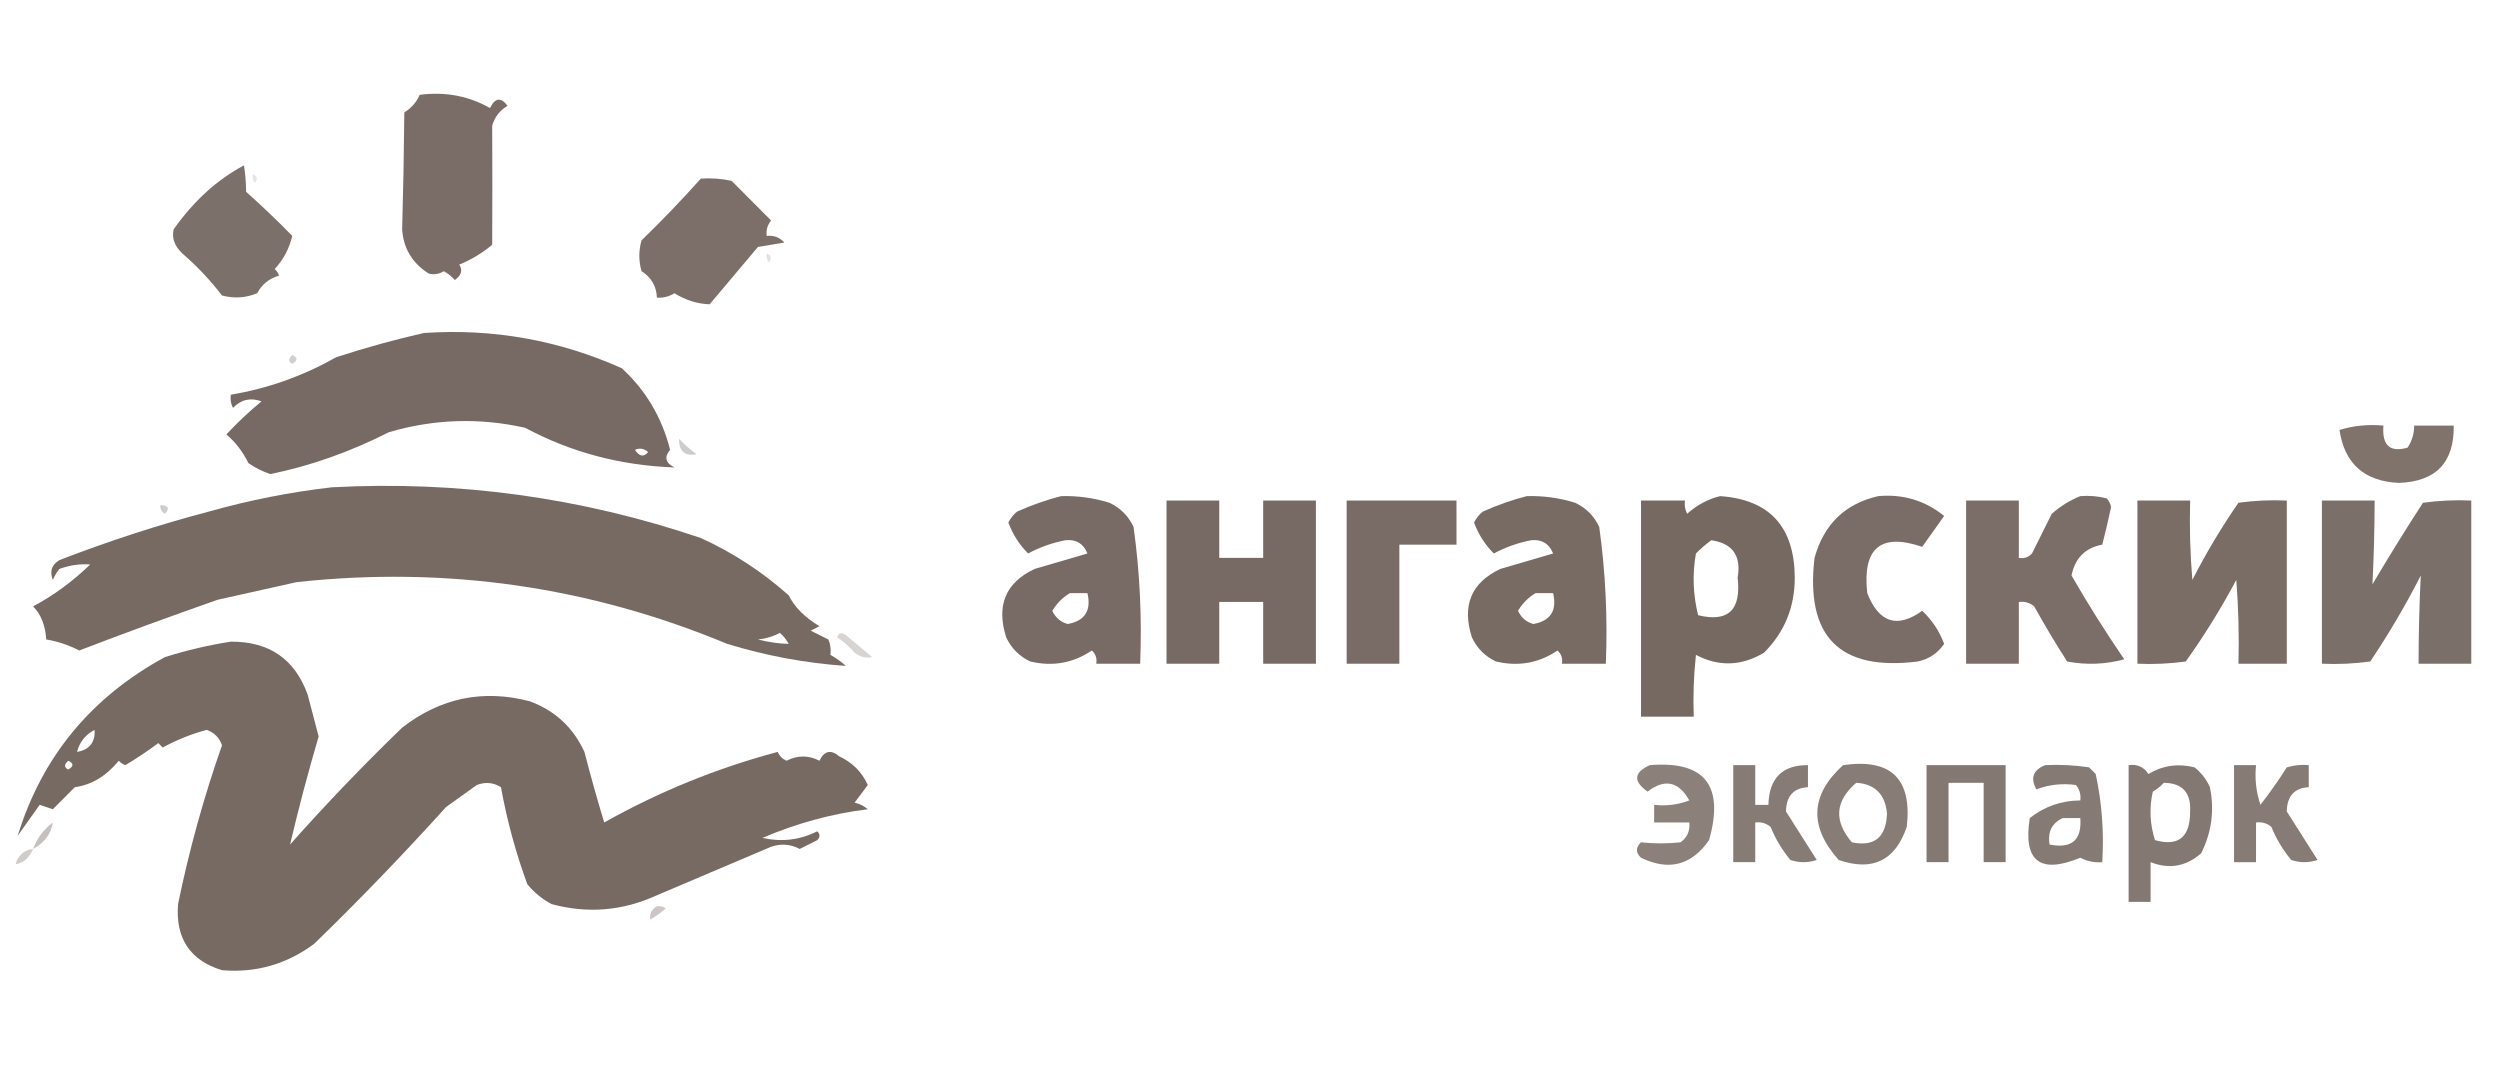 <svg width="140" height="61" viewBox="0 0 140 61" fill="none" xmlns="http://www.w3.org/2000/svg">
<g clip-path="url(#clip0_93_976)">
<path opacity="0.9" fill-rule="evenodd" clip-rule="evenodd" d="M23.504 5.31C24.939 5.126 26.251 5.373 27.44 6.051C27.724 5.469 28.052 5.428 28.424 5.927C27.991 6.176 27.704 6.547 27.563 7.038C27.575 9.261 27.575 11.483 27.563 13.707C27.009 14.17 26.394 14.541 25.718 14.818C25.923 15.125 25.841 15.413 25.472 15.682C25.296 15.482 25.09 15.317 24.857 15.188C24.571 15.358 24.284 15.399 23.996 15.312C23.082 14.728 22.59 13.905 22.52 12.842C22.581 10.737 22.622 8.555 22.642 6.298C23.043 6.043 23.33 5.713 23.504 5.31Z" fill="#6C5E57"/>
<path opacity="0.314" fill-rule="evenodd" clip-rule="evenodd" d="M28.178 7.039C28.506 7.203 28.506 7.203 28.178 7.039Z" fill="#6C5E57"/>
<path opacity="0.883" fill-rule="evenodd" clip-rule="evenodd" d="M13.662 9.261C13.734 9.7 13.775 10.194 13.784 10.743C14.68 11.54 15.54 12.363 16.368 13.213C16.2 13.92 15.872 14.538 15.384 15.065C15.496 15.167 15.578 15.291 15.63 15.435C15.079 15.591 14.669 15.921 14.4 16.423C13.759 16.685 13.103 16.727 12.431 16.547C11.779 15.694 11.041 14.912 10.217 14.2C9.774 13.78 9.61 13.327 9.725 12.842C10.855 11.245 12.167 10.052 13.662 9.261Z" fill="#6C5E57"/>
<path opacity="0.157" fill-rule="evenodd" clip-rule="evenodd" d="M14.153 9.755C14.405 9.853 14.446 10.018 14.276 10.249C14.162 10.102 14.121 9.938 14.153 9.755Z" fill="#6C5E57"/>
<path opacity="0.888" fill-rule="evenodd" clip-rule="evenodd" d="M39.247 10.002C39.827 9.962 40.401 10.003 40.969 10.126C41.707 10.866 42.445 11.607 43.183 12.348C42.977 12.598 42.895 12.886 42.937 13.213C43.332 13.166 43.66 13.29 43.921 13.583C43.429 13.665 42.937 13.748 42.445 13.83C41.543 14.9 40.641 15.97 39.739 17.041C39.051 17.017 38.395 16.811 37.771 16.423C37.467 16.607 37.139 16.69 36.787 16.67C36.761 16.026 36.474 15.532 35.926 15.188C35.762 14.612 35.762 14.036 35.926 13.46C37.059 12.363 38.166 11.21 39.247 10.002Z" fill="#6C5E57"/>
<path opacity="0.188" fill-rule="evenodd" clip-rule="evenodd" d="M42.938 14.2C43.191 14.298 43.232 14.463 43.061 14.694C42.947 14.548 42.906 14.383 42.938 14.2Z" fill="#6C5E57"/>
<path opacity="0.919" fill-rule="evenodd" clip-rule="evenodd" d="M23.748 18.646C27.606 18.387 31.296 19.046 34.819 20.621C36.167 21.857 37.069 23.38 37.526 25.19C37.182 25.598 37.264 25.927 37.772 26.178C34.745 26.067 31.957 25.326 29.407 23.955C26.841 23.381 24.299 23.464 21.78 24.202C19.596 25.31 17.381 26.092 15.138 26.549C14.703 26.403 14.293 26.197 13.908 25.931C13.606 25.307 13.196 24.772 12.678 24.326C13.303 23.656 13.959 23.039 14.646 22.474C14.025 22.252 13.492 22.376 13.047 22.844C12.928 22.61 12.887 22.363 12.924 22.103C14.996 21.758 16.964 21.059 18.828 20.004C20.479 19.467 22.119 19.014 23.748 18.646ZM36.295 25.314C36.05 25.613 35.804 25.572 35.557 25.19C35.822 25.074 36.068 25.115 36.295 25.314Z" fill="#6C5E57"/>
<path opacity="0.293" fill-rule="evenodd" clip-rule="evenodd" d="M16.369 19.881C16.682 20.023 16.682 20.188 16.369 20.375C16.132 20.259 16.132 20.094 16.369 19.881Z" fill="#6C5E57"/>
<path opacity="0.87" fill-rule="evenodd" clip-rule="evenodd" d="M131.012 24.079C131.781 23.837 132.601 23.755 133.472 23.832C133.384 24.94 133.835 25.352 134.825 25.067C135.073 24.69 135.196 24.279 135.194 23.832C135.932 23.832 136.67 23.832 137.408 23.832C137.44 25.9 136.415 26.97 134.333 27.043C132.399 26.952 131.292 25.964 131.012 24.079Z" fill="#6C5E57"/>
<path opacity="0.313" fill-rule="evenodd" clip-rule="evenodd" d="M38.018 24.573C38.317 24.877 38.645 25.165 39.002 25.437C38.353 25.563 38.025 25.275 38.018 24.573Z" fill="#6C5E57"/>
<path opacity="0.922" fill-rule="evenodd" clip-rule="evenodd" d="M18.583 27.289C25.655 26.91 32.544 27.857 39.248 30.13C41.048 30.951 42.688 32.021 44.169 33.34C44.494 33.998 45.068 34.574 45.891 35.069C45.727 35.151 45.563 35.233 45.399 35.316C45.727 35.48 46.055 35.645 46.383 35.81C46.501 36.059 46.542 36.347 46.506 36.674C46.815 36.85 47.101 37.055 47.367 37.291C45.121 37.137 42.907 36.726 40.724 36.057C33.001 32.844 24.964 31.691 16.615 32.599C15.139 32.928 13.662 33.258 12.186 33.587C9.505 34.528 6.922 35.474 4.437 36.427C3.854 36.127 3.239 35.92 2.592 35.81C2.535 35.01 2.289 34.393 1.854 33.957C3.005 33.343 4.071 32.561 5.052 31.611C4.475 31.569 3.901 31.651 3.33 31.858C3.176 32.043 3.053 32.249 2.961 32.476C2.768 31.998 2.891 31.628 3.33 31.364C6.111 30.29 8.899 29.385 11.694 28.648C13.989 28.004 16.285 27.551 18.583 27.289ZM43.676 35.439C43.865 35.605 44.029 35.811 44.169 36.057C43.606 36.044 43.032 35.961 42.446 35.81C42.909 35.761 43.319 35.637 43.676 35.439Z" fill="#6C5E57"/>
<path opacity="0.916" fill-rule="evenodd" clip-rule="evenodd" d="M59.42 27.783C60.342 27.757 61.245 27.88 62.127 28.154C62.742 28.442 63.193 28.895 63.48 29.512C63.831 32.044 63.954 34.597 63.849 37.168C63.029 37.168 62.209 37.168 61.389 37.168C61.443 36.878 61.361 36.631 61.143 36.427C60.101 37.134 58.953 37.34 57.698 37.044C57.083 36.756 56.632 36.304 56.345 35.686C55.78 33.899 56.313 32.623 57.944 31.858C58.93 31.57 59.914 31.282 60.897 30.994C60.672 30.44 60.262 30.193 59.667 30.253C58.935 30.393 58.238 30.64 57.575 30.994C57.087 30.509 56.718 29.933 56.468 29.265C56.586 29.024 56.749 28.818 56.96 28.648C57.785 28.281 58.605 27.992 59.42 27.783ZM59.913 33.217C60.24 33.217 60.569 33.217 60.897 33.217C61.123 34.194 60.755 34.77 59.79 34.945C59.391 34.833 59.104 34.586 58.928 34.204C59.187 33.781 59.514 33.451 59.913 33.217Z" fill="#6C5E57"/>
<path opacity="0.915" fill-rule="evenodd" clip-rule="evenodd" d="M85.499 27.783C86.421 27.757 87.323 27.88 88.205 28.154C88.82 28.442 89.271 28.895 89.558 29.512C89.909 32.044 90.032 34.597 89.927 37.168C89.107 37.168 88.287 37.168 87.467 37.168C87.521 36.878 87.439 36.631 87.221 36.427C86.179 37.134 85.031 37.34 83.776 37.044C83.162 36.756 82.711 36.304 82.423 35.686C81.858 33.899 82.391 32.623 84.023 31.858C85.008 31.57 85.992 31.282 86.975 30.994C86.75 30.44 86.341 30.193 85.745 30.253C85.013 30.393 84.316 30.64 83.653 30.994C83.165 30.509 82.796 29.933 82.546 29.265C82.664 29.024 82.828 28.818 83.038 28.648C83.863 28.281 84.683 27.992 85.499 27.783ZM85.991 33.217C86.319 33.217 86.647 33.217 86.975 33.217C87.202 34.194 86.833 34.77 85.868 34.945C85.469 34.833 85.182 34.586 85.007 34.204C85.265 33.781 85.593 33.451 85.991 33.217Z" fill="#6C5E57"/>
<path opacity="0.926" fill-rule="evenodd" clip-rule="evenodd" d="M96.325 27.783C99.098 27.976 100.492 29.499 100.507 32.352C100.506 34.006 99.932 35.405 98.785 36.551C97.526 37.305 96.255 37.346 94.972 36.674C94.849 37.824 94.808 38.976 94.849 40.132C93.865 40.132 92.881 40.132 91.897 40.132C91.897 36.098 91.897 32.064 91.897 28.03C92.716 28.03 93.537 28.03 94.357 28.03C94.32 28.29 94.361 28.537 94.48 28.771C95.034 28.278 95.65 27.948 96.325 27.783ZM95.833 30.253C97.027 30.427 97.519 31.126 97.309 32.352C97.515 34.164 96.777 34.864 95.095 34.452C94.809 33.308 94.768 32.155 94.972 30.994C95.253 30.713 95.54 30.466 95.833 30.253Z" fill="#6C5E57"/>
<path opacity="0.905" fill-rule="evenodd" clip-rule="evenodd" d="M105.181 27.783C106.576 27.659 107.806 28.03 108.872 28.895C108.462 29.471 108.052 30.047 107.642 30.623C105.314 29.828 104.289 30.692 104.566 33.217C105.219 34.876 106.244 35.206 107.642 34.205C108.192 34.718 108.602 35.335 108.872 36.057C108.513 36.581 108.021 36.91 107.396 37.044C103.021 37.593 101.094 35.658 101.614 31.241C102.137 29.358 103.326 28.205 105.181 27.783Z" fill="#6C5E57"/>
<path opacity="0.897" fill-rule="evenodd" clip-rule="evenodd" d="M116.498 27.783C116.997 27.743 117.489 27.785 117.974 27.907C118.103 28.045 118.184 28.21 118.22 28.401C118.069 29.106 117.905 29.805 117.728 30.5C116.775 30.676 116.201 31.253 116.006 32.229C116.929 33.834 117.913 35.398 118.958 36.921C117.902 37.208 116.835 37.249 115.76 37.044C115.114 36.036 114.499 35.007 113.915 33.957C113.666 33.751 113.379 33.669 113.054 33.711C113.054 34.863 113.054 36.015 113.054 37.168C112.07 37.168 111.086 37.168 110.102 37.168C110.102 34.122 110.102 31.076 110.102 28.03C111.086 28.03 112.07 28.03 113.054 28.03C113.054 29.1 113.054 30.171 113.054 31.241C113.343 31.295 113.589 31.213 113.792 30.994C114.161 30.253 114.53 29.512 114.899 28.771C115.394 28.34 115.927 28.01 116.498 27.783Z" fill="#6C5E57"/>
<path opacity="0.921" fill-rule="evenodd" clip-rule="evenodd" d="M65.326 28.03C66.31 28.03 67.294 28.03 68.278 28.03C68.278 29.1 68.278 30.171 68.278 31.241C69.098 31.241 69.919 31.241 70.739 31.241C70.739 30.171 70.739 29.1 70.739 28.03C71.723 28.03 72.707 28.03 73.691 28.03C73.691 31.076 73.691 34.122 73.691 37.168C72.707 37.168 71.723 37.168 70.739 37.168C70.739 36.015 70.739 34.863 70.739 33.71C69.919 33.71 69.098 33.71 68.278 33.71C68.278 34.863 68.278 36.015 68.278 37.168C67.294 37.168 66.31 37.168 65.326 37.168C65.326 34.122 65.326 31.076 65.326 28.03Z" fill="#6C5E57"/>
<path opacity="0.907" fill-rule="evenodd" clip-rule="evenodd" d="M75.412 28.03C77.462 28.03 79.513 28.03 81.563 28.03C81.563 28.853 81.563 29.677 81.563 30.5C80.497 30.5 79.43 30.5 78.364 30.5C78.364 32.723 78.364 34.945 78.364 37.168C77.38 37.168 76.396 37.168 75.412 37.168C75.412 34.122 75.412 31.076 75.412 28.03Z" fill="#6C5E57"/>
<path opacity="0.904" fill-rule="evenodd" clip-rule="evenodd" d="M119.695 28.03C120.679 28.03 121.663 28.03 122.648 28.03C122.607 29.514 122.648 30.996 122.771 32.476C123.539 30.974 124.4 29.533 125.354 28.154C126.252 28.031 127.154 27.99 128.06 28.03C128.06 31.076 128.06 34.122 128.06 37.168C127.158 37.168 126.256 37.168 125.354 37.168C125.395 35.602 125.354 34.038 125.231 32.476C124.385 34.064 123.442 35.587 122.402 37.044C121.503 37.168 120.601 37.209 119.695 37.168C119.695 34.122 119.695 31.076 119.695 28.03Z" fill="#6C5E57"/>
<path opacity="0.894" fill-rule="evenodd" clip-rule="evenodd" d="M130.027 28.03C131.011 28.03 131.995 28.03 132.98 28.03C132.976 29.606 132.935 31.17 132.857 32.723C133.769 31.179 134.712 29.656 135.686 28.154C136.584 28.031 137.486 27.99 138.392 28.03C138.392 31.076 138.392 34.122 138.392 37.168C137.408 37.168 136.424 37.168 135.44 37.168C135.441 35.51 135.482 33.864 135.563 32.229C134.713 33.895 133.77 35.5 132.734 37.044C131.835 37.168 130.933 37.209 130.027 37.168C130.027 34.122 130.027 31.076 130.027 28.03Z" fill="#6C5E57"/>
<path opacity="0.313" fill-rule="evenodd" clip-rule="evenodd" d="M8.987 28.277C9.439 28.312 9.521 28.476 9.233 28.771C9.037 28.658 8.955 28.494 8.987 28.277Z" fill="#6C5E57"/>
<path opacity="0.268" fill-rule="evenodd" clip-rule="evenodd" d="M46.875 35.686C46.973 35.433 47.136 35.392 47.367 35.563C47.859 35.974 48.351 36.386 48.843 36.798C48.497 36.875 48.169 36.793 47.859 36.551C47.563 36.211 47.235 35.923 46.875 35.686Z" fill="#6C5E57"/>
<path opacity="0.923" fill-rule="evenodd" clip-rule="evenodd" d="M12.924 35.933C15.072 35.918 16.507 36.906 17.229 38.897C17.435 39.679 17.64 40.462 17.844 41.243C17.249 43.266 16.716 45.283 16.245 47.294C18.26 45.024 20.352 42.843 22.519 40.749C24.662 39.084 27.041 38.59 29.653 39.267C31.073 39.787 32.098 40.734 32.728 42.107C33.072 43.441 33.441 44.758 33.836 46.059C36.918 44.328 40.157 43.011 43.553 42.107C43.649 42.337 43.813 42.501 44.045 42.601C44.664 42.287 45.279 42.287 45.89 42.601C46.159 42.041 46.528 41.959 46.998 42.354C47.736 42.7 48.269 43.236 48.597 43.96C48.349 44.29 48.103 44.619 47.859 44.947C48.135 45.009 48.381 45.132 48.597 45.318C46.606 45.56 44.638 46.095 42.692 46.923C43.775 47.165 44.8 47.041 45.767 46.553C45.931 46.717 45.931 46.882 45.767 47.047C45.44 47.211 45.111 47.376 44.783 47.541C44.276 47.271 43.742 47.23 43.184 47.417C41.052 48.323 38.92 49.228 36.788 50.134C34.87 51.012 32.902 51.177 30.883 50.628C30.361 50.35 29.91 49.98 29.53 49.516C28.881 47.749 28.39 45.938 28.054 44.083C27.63 43.817 27.179 43.776 26.701 43.96C26.127 44.371 25.553 44.783 24.979 45.194C22.595 47.835 20.134 50.387 17.598 52.85C16.058 53.997 14.336 54.491 12.432 54.332C10.638 53.781 9.818 52.546 9.972 50.628C10.59 47.613 11.41 44.65 12.432 41.737C12.29 41.314 12.003 41.025 11.571 40.873C10.714 41.105 9.894 41.434 9.111 41.86C9.029 41.778 8.947 41.696 8.865 41.613C8.271 42.056 7.656 42.467 7.02 42.848C6.875 42.797 6.752 42.714 6.651 42.601C5.948 43.461 5.128 43.955 4.19 44.083C3.78 44.495 3.37 44.906 2.96 45.318C2.714 45.236 2.468 45.153 2.222 45.071C1.812 45.647 1.402 46.224 0.992 46.8C2.353 42.381 5.1 39.047 9.234 36.798C10.475 36.409 11.705 36.121 12.924 35.933ZM5.298 40.873C5.336 41.575 5.008 41.987 4.313 42.107C4.456 41.552 4.784 41.141 5.298 40.873ZM3.821 42.601C4.135 42.744 4.135 42.908 3.821 43.095C3.584 42.979 3.584 42.814 3.821 42.601Z" fill="#6C5E57"/>
<path opacity="0.788" fill-rule="evenodd" clip-rule="evenodd" d="M92.387 42.848C95.466 42.593 96.573 43.992 95.708 47.047C94.724 48.459 93.453 48.789 91.895 48.034C91.592 47.75 91.592 47.462 91.895 47.17C92.623 47.249 93.361 47.249 94.109 47.17C94.487 46.896 94.651 46.525 94.601 46.059C93.945 46.059 93.289 46.059 92.633 46.059C92.633 45.73 92.633 45.4 92.633 45.071C93.309 45.148 93.965 45.066 94.601 44.824C94.005 43.758 93.226 43.593 92.264 44.33C91.448 43.751 91.489 43.257 92.387 42.848Z" fill="#6C5E57"/>
<path opacity="0.817" fill-rule="evenodd" clip-rule="evenodd" d="M97.062 42.848C97.473 42.848 97.882 42.848 98.293 42.848C98.293 43.589 98.293 44.33 98.293 45.071C98.539 45.071 98.785 45.071 99.031 45.071C99.069 43.579 99.807 42.838 101.245 42.848C101.245 43.26 101.245 43.671 101.245 44.083C100.44 44.127 100.03 44.58 100.015 45.441C100.585 46.344 101.159 47.25 101.737 48.158C101.245 48.323 100.753 48.323 100.261 48.158C99.799 47.602 99.43 46.985 99.154 46.306C98.905 46.099 98.618 46.017 98.293 46.059C98.293 46.8 98.293 47.541 98.293 48.281C97.882 48.281 97.473 48.281 97.062 48.281C97.062 46.471 97.062 44.659 97.062 42.848Z" fill="#6C5E57"/>
<path opacity="0.811" fill-rule="evenodd" clip-rule="evenodd" d="M103.212 42.848C105.898 42.458 107.087 43.611 106.779 46.306C106.133 48.197 104.862 48.814 102.966 48.158C101.295 46.284 101.377 44.514 103.212 42.848ZM103.95 43.836C105.002 43.904 105.576 44.48 105.672 45.565C105.621 46.895 104.965 47.43 103.704 47.17C102.682 45.969 102.763 44.858 103.95 43.836Z" fill="#6C5E57"/>
<path opacity="0.839" fill-rule="evenodd" clip-rule="evenodd" d="M107.887 42.848C109.363 42.848 110.839 42.848 112.315 42.848C112.315 44.659 112.315 46.47 112.315 48.281C111.905 48.281 111.495 48.281 111.085 48.281C111.085 46.8 111.085 45.318 111.085 43.836C110.429 43.836 109.773 43.836 109.117 43.836C109.117 45.318 109.117 46.8 109.117 48.281C108.707 48.281 108.297 48.281 107.887 48.281C107.887 46.47 107.887 44.659 107.887 42.848Z" fill="#6C5E57"/>
<path opacity="0.821" fill-rule="evenodd" clip-rule="evenodd" d="M114.529 42.848C115.353 42.807 116.173 42.849 116.989 42.972C117.112 43.095 117.235 43.219 117.358 43.342C117.708 44.96 117.831 46.606 117.727 48.281C117.294 48.317 116.884 48.234 116.497 48.034C114.23 48.966 113.287 48.225 113.668 45.812C114.49 45.162 115.433 44.833 116.497 44.824C116.539 44.497 116.457 44.209 116.251 43.959C115.471 43.855 114.733 43.937 114.037 44.206C113.688 43.571 113.852 43.118 114.529 42.848ZM115.513 45.812C115.841 45.812 116.169 45.812 116.497 45.812C116.589 47.045 116.016 47.539 114.775 47.294C114.659 46.588 114.905 46.094 115.513 45.812Z" fill="#6C5E57"/>
<path opacity="0.833" fill-rule="evenodd" clip-rule="evenodd" d="M119.203 42.848C119.683 42.781 120.052 42.945 120.31 43.342C121.111 42.866 121.972 42.742 122.893 42.972C123.274 43.272 123.561 43.642 123.754 44.083C124.017 45.384 123.853 46.619 123.262 47.788C122.412 48.526 121.469 48.691 120.433 48.281C120.433 49.022 120.433 49.763 120.433 50.504C120.023 50.504 119.613 50.504 119.203 50.504C119.203 47.952 119.203 45.4 119.203 42.848ZM121.171 43.836C122.212 43.852 122.704 44.387 122.647 45.441C122.651 46.883 121.995 47.419 120.679 47.047C120.394 46.152 120.353 45.246 120.556 44.33C120.801 44.19 121.006 44.026 121.171 43.836Z" fill="#6C5E57"/>
<path opacity="0.818" fill-rule="evenodd" clip-rule="evenodd" d="M125.107 42.848C125.518 42.848 125.927 42.848 126.338 42.848C126.26 43.607 126.341 44.348 126.584 45.071C127.103 44.402 127.595 43.703 128.06 42.972C128.462 42.85 128.872 42.809 129.29 42.848C129.29 43.26 129.29 43.671 129.29 44.083C128.485 44.127 128.075 44.58 128.06 45.441C128.63 46.344 129.204 47.25 129.782 48.158C129.29 48.323 128.798 48.323 128.306 48.158C127.844 47.602 127.475 46.985 127.199 46.306C126.95 46.099 126.663 46.017 126.338 46.059C126.338 46.8 126.338 47.541 126.338 48.282C125.927 48.282 125.518 48.282 125.107 48.282C125.107 46.471 125.107 44.659 125.107 42.848Z" fill="#6C5E57"/>
<path opacity="0.388" fill-rule="evenodd" clip-rule="evenodd" d="M1.854 47.54C2.068 46.951 2.437 46.457 2.961 46.059C2.856 46.706 2.487 47.2 1.854 47.54Z" fill="#6C5E57"/>
<path opacity="0.313" fill-rule="evenodd" clip-rule="evenodd" d="M1.853 47.541C1.644 48.036 1.316 48.324 0.869 48.405C1.017 47.893 1.345 47.605 1.853 47.541Z" fill="#6C5E57"/>
<path opacity="0.344" fill-rule="evenodd" clip-rule="evenodd" d="M36.788 50.751C36.969 50.719 37.133 50.76 37.28 50.874C37.014 51.111 36.727 51.316 36.419 51.492C36.36 51.174 36.483 50.927 36.788 50.751Z" fill="#6C5E57"/>
</g>
<defs>
<clipPath id="clip0_93_976">
<rect width="139" height="61" fill="white" transform="translate(0.5)"/>
</clipPath>
</defs>
</svg>
